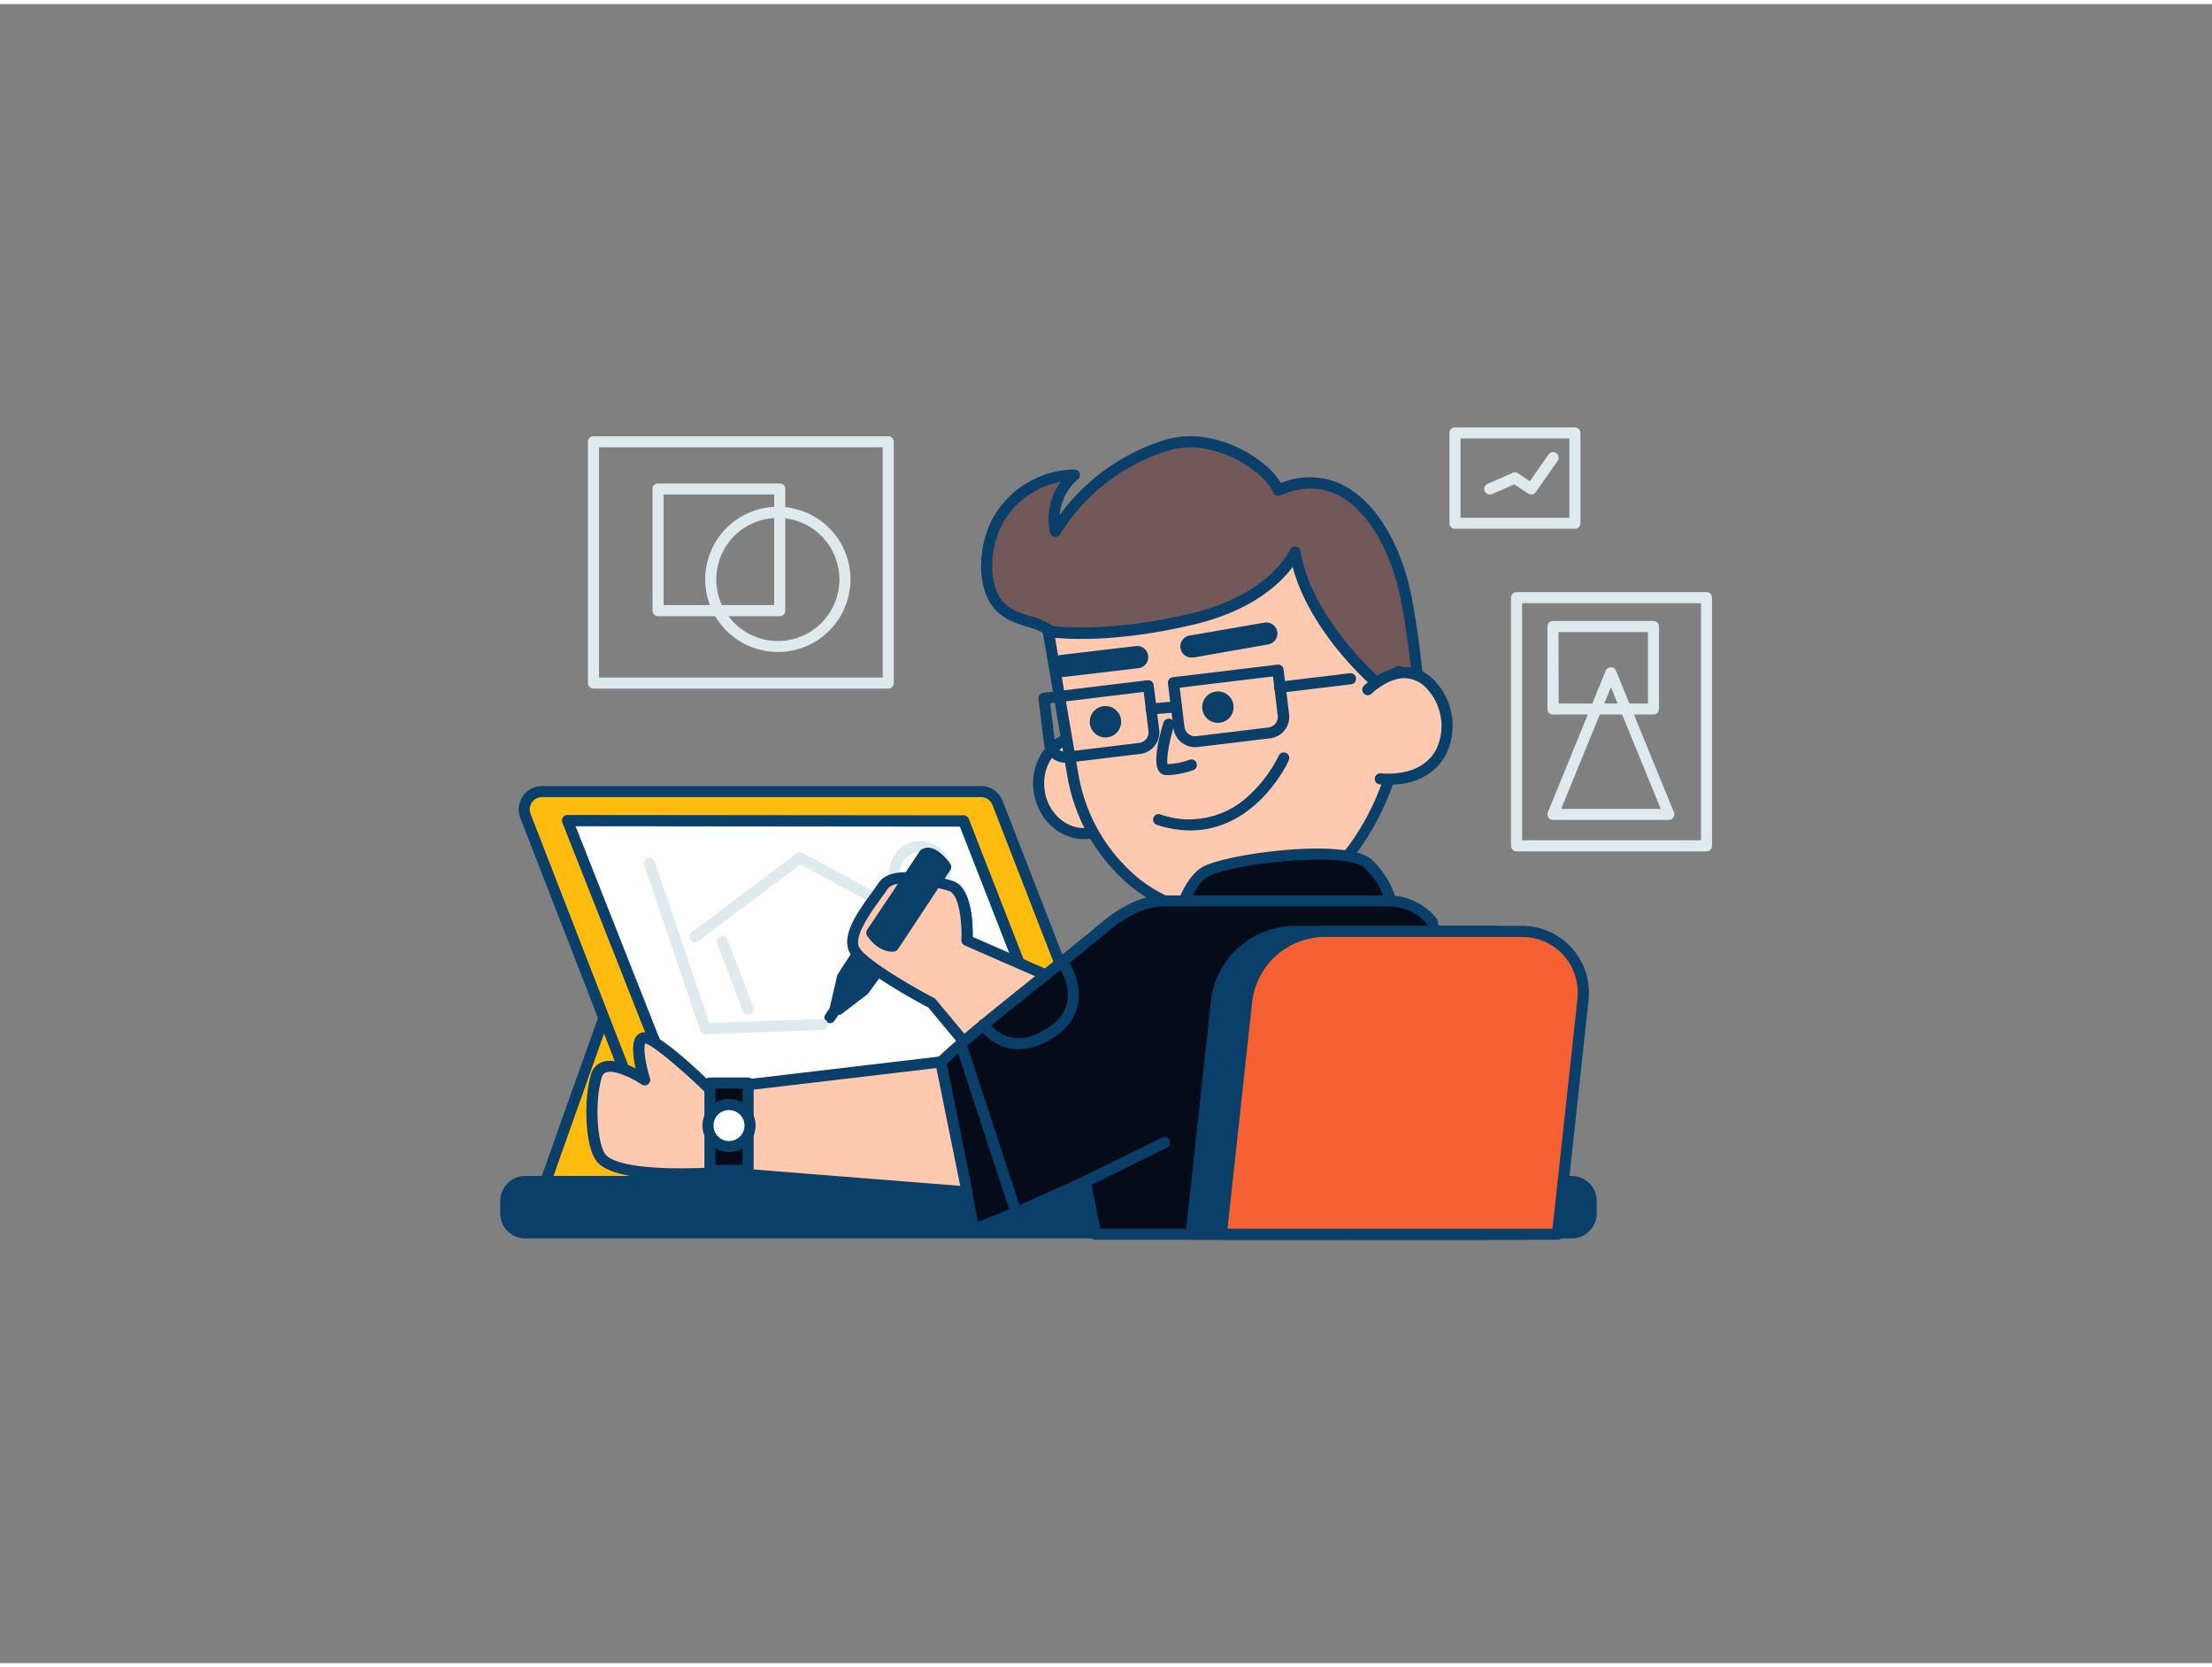 <svg id="_230_designer_outline" data-name="#230_designer_outline" xmlns="http://www.w3.org/2000/svg" viewBox="0 0 400 300" width="406" height="306" class="illustration styles_illustrationTablet__1DWOa"><rect x="0" y="0" width="400" height="300" fill="#808080" stroke="none"/><polygon points="109.19 183.28 98.67 212.9 128.38 212.9 109.19 183.28" fill="#ffbc0e"></polygon><path d="M128.38,213.9H98.67a1,1,0,0,1-.94-1.33L108.25,183a1,1,0,0,1,.82-.66,1,1,0,0,1,1,.45l19.19,29.62a1,1,0,0,1-.84,1.54Zm-28.29-2h26.45l-17.09-26.37Z" fill="#093f68"></path><path d="M218.75,79.54a15.47,15.47,0,0,0-7.45.13,36.21,36.21,0,0,0-20.44,15.66,10.47,10.47,0,0,1,3.45-10.17,16.24,16.24,0,0,0-13.77,8.08c-2.31,4.07-3.26,11.18-.17,15.17,2.72,3.5,7.69,2.86,10.49,5.65,1.74,1.74,2.36,8,3.28,10.41,2.34,6.29,5.11,12.41,7.66,18.62l55.56-10.34s-.93-13.81-3-25.1-9.92-25.44-23.18-19.78A11,11,0,0,0,228,84,21.34,21.34,0,0,0,218.75,79.54Z" fill="#725858"></path><path d="M201.8,144.09a1,1,0,0,1-.92-.62q-1.32-3.19-2.69-6.39c-1.69-4-3.45-8.12-5-12.26a29.32,29.32,0,0,1-.94-3.7c-.5-2.29-1.18-5.42-2.11-6.36a10.67,10.67,0,0,0-4.4-2.15c-2.11-.68-4.51-1.44-6.17-3.59-3.26-4.2-2.49-11.72.09-16.28a17.18,17.18,0,0,1,14.63-8.58h0a1,1,0,0,1,.94.66,1,1,0,0,1-.3,1.11,9.42,9.42,0,0,0-3.3,6.44A37.33,37.33,0,0,1,211,78.71a16.56,16.56,0,0,1,8-.15,22.35,22.35,0,0,1,9.64,4.68,13.53,13.53,0,0,1,3,3.36,13.5,13.5,0,0,1,11.53.55c6.85,3.67,10.77,12.9,12.15,20.32,2.09,11.22,3,25.07,3.05,25.21a1,1,0,0,1-.82,1L202,144.08Zm-10-57.69a15.15,15.15,0,0,0-10.39,7.33c-2.28,4-2.92,10.63-.25,14.07,1.28,1.65,3.19,2.26,5.2,2.9a12.16,12.16,0,0,1,5.2,2.65c1.35,1.35,2,4.4,2.65,7.35a29.44,29.44,0,0,0,.86,3.42c1.53,4.1,3.28,8.21,5,12.18.8,1.89,1.6,3.77,2.39,5.66l53.88-10c-.25-3.22-1.19-14.62-3-24.1-1.23-6.64-4.89-15.58-11.12-18.92-3.23-1.73-6.82-1.77-10.67-.12a1,1,0,0,1-.77,0,1,1,0,0,1-.55-.54,10,10,0,0,0-2.93-3.5,20.22,20.22,0,0,0-8.75-4.24h0a14.42,14.42,0,0,0-7,.11,35.15,35.15,0,0,0-19.86,15.23,1,1,0,0,1-1,.46,1,1,0,0,1-.81-.76A11.53,11.53,0,0,1,191.8,86.4Z" fill="#093f68"></path><ellipse cx="195.67" cy="141.21" rx="7.85" ry="8.77" transform="translate(-22.54 38.2) rotate(-10.55)" fill="#ffc9b0"></ellipse><path d="M196,151c-4.26,0-8.13-3.37-9-8.12h0c-1-5.3,2.12-10.34,6.91-11.23a8.38,8.38,0,0,1,6.73,1.7,10.5,10.5,0,0,1,2.51,13.51,8.37,8.37,0,0,1-5.66,4A7.39,7.39,0,0,1,196,151Zm-7.05-8.49c.78,4.21,4.44,7.07,8.16,6.39a6.41,6.41,0,0,0,4.31-3.08,8.52,8.52,0,0,0-2-10.89,6.45,6.45,0,0,0-5.14-1.32c-3.71.69-6.1,4.69-5.31,8.9Z" fill="#093f68"></path><path d="M227.9,164.29c16.94-3.15,28.22-26.88,25.11-43.55L249.27,123s-12.86-10.84-15.07-23.87c0,0-3.61,8.52-18.57,12.08-16.28,3.86-26.06,2.2-26.06,2.2L194,139.37C197.11,156,211,167.45,227.9,164.29Z" fill="#ffc9b0"></path><path d="M222.38,165.81a28.19,28.19,0,0,1-17.22-5.75A33.08,33.08,0,0,1,193,139.55l-4.44-26a1,1,0,0,1,1.15-1.15c.1,0,9.8,1.57,25.65-2.2,14.23-3.37,17.86-11.41,17.89-11.49a1,1,0,0,1,1.91.22c1.87,11,11.77,20.6,14.19,22.8l3.11-1.9a1,1,0,0,1,1.5.67c1.56,8.39-.36,18.67-5.14,27.51-5.1,9.43-12.67,15.71-20.77,17.22h0A31.66,31.66,0,0,1,222.38,165.81Zm5.52-1.52h0Zm-37.11-49.7L195,139.2a31.1,31.1,0,0,0,11.37,19.27,26.72,26.72,0,0,0,21.35,4.84h0c7.5-1.4,14.56-7.3,19.37-16.2,4.3-8,6.19-17.08,5.17-24.74l-2.47,1.5a1,1,0,0,1-1.17-.09c-.5-.42-11.62-9.91-14.87-22-2.15,2.91-7.23,7.89-17.89,10.42C202.88,115.28,194,114.91,190.79,114.59Z" fill="#093f68"></path><ellipse cx="220.23" cy="127.14" rx="2.84" ry="2.84" transform="translate(-19.55 42.46) rotate(-10.55)" fill="#093f68"></ellipse><circle cx="199.9" cy="129.77" r="2.84" fill="#093f68"></circle><path d="M211.22,139.43h-.41a1.61,1.61,0,0,1-1.25-.72c-1.17-1.68.18-6.68.82-8.76a1,1,0,1,1,1.91.59c-.9,2.95-1.4,6-1.15,6.9a12.61,12.61,0,0,0,4-.81,1,1,0,0,1,.7,1.87A15.58,15.58,0,0,1,211.22,139.43Zm0-1.87h0Z" fill="#093f68"></path><path d="M215.62,118.16a2,2,0,0,1-.34-4l13.36-2.31a2,2,0,1,1,.69,3.94L216,118.13A2.07,2.07,0,0,1,215.62,118.16Z" fill="#093f68"></path><path d="M192.16,121.68a2,2,0,0,1-.23-4l13.46-1.59a2,2,0,1,1,.47,4l-13.46,1.59Z" fill="#093f68"></path><path d="M247.34,124s6.42-6.48,11.61-.65,3.45,17.75-9.35,16.76" fill="#ffc9b0"></path><path d="M251.11,141.17c-.51,0-1,0-1.58-.07a1,1,0,1,1,.15-2c4.89.38,8.49-1.22,10.12-4.51A9.91,9.91,0,0,0,258.21,124a5.6,5.6,0,0,0-4.07-2.1c-3.17-.1-6.07,2.75-6.09,2.78a1,1,0,0,1-1.42,0,1,1,0,0,1,0-1.41c.14-.14,3.54-3.46,7.56-3.37a7.53,7.53,0,0,1,5.51,2.77,11.8,11.8,0,0,1,1.89,12.79C260.51,137.67,257.73,141.17,251.11,141.17Z" fill="#093f68"></path><path d="M216.08,134.37a3.93,3.93,0,0,1-3.88-3.45l-1-8.09a1,1,0,0,1,.2-.73,1,1,0,0,1,.67-.38L231,119.45a1,1,0,0,1,.74.21,1,1,0,0,1,.37.67l1,8.08a3.92,3.92,0,0,1-3.43,4.36l-13.05,1.57h0A3.87,3.87,0,0,1,216.08,134.37Zm.36-1h0Zm-3.11-9.76.86,7.09a1.92,1.92,0,0,0,2.13,1.68l13.05-1.57a1.93,1.93,0,0,0,1.68-2.14l-.85-7.09Z" fill="#093f68"></path><path d="M192.68,137.19a3.92,3.92,0,0,1-3.89-3.45l-1-8.09a1,1,0,0,1,.2-.73,1,1,0,0,1,.67-.38l18.85-2.27a1,1,0,0,1,1.11.87l1,8.09a3.92,3.92,0,0,1-3.42,4.36l-13,1.57h0Zm.35-1h0Zm-3.11-9.76.86,7.09a1.89,1.89,0,0,0,2.13,1.67L206,133.6a1.92,1.92,0,0,0,1.68-2.13l-.86-7.09Z" fill="#093f68"></path><path d="M231.44,124.54a1,1,0,0,1-.12-2L244.1,121a1,1,0,0,1,.23,2l-12.77,1.54Z" fill="#093f68"></path><path d="M215.22,149.43a19.92,19.92,0,0,1-6-1,1,1,0,1,1,.6-1.91,15.64,15.64,0,0,0,16.11-3.5,24.16,24.16,0,0,0,5.3-7.1,1,1,0,0,1,1.83.81C233,136.92,227.31,149.43,215.22,149.43Z" fill="#093f68"></path><line x1="212.75" y1="127.07" x2="208.16" y2="127.47" fill="#ffc9b0"></line><path d="M208.16,128.47a1,1,0,0,1-1-.91,1,1,0,0,1,.91-1.09l4.58-.39a1,1,0,0,1,1.08.9,1,1,0,0,1-.91,1.09l-4.58.4Z" fill="#093f68"></path><path d="M177.39,142.4H98a3.22,3.22,0,0,0-3,4.4l21.47,55.29H202.8l-22.41-57.66A3.23,3.23,0,0,0,177.39,142.4Z" fill="#ffbc0e"></path><path d="M202.79,203.09h-86.3a1,1,0,0,1-.93-.64L94.09,147.17A4.23,4.23,0,0,1,98,141.4h79.37a4.2,4.2,0,0,1,3.93,2.67l22.41,57.66a1,1,0,0,1-.11.92A1,1,0,0,1,202.79,203.09Zm-85.61-2h84.15L179.46,144.8a2.22,2.22,0,0,0-2.07-1.4H98a2.22,2.22,0,0,0-2.07,3Z" fill="#093f68"></path><polygon points="174.26 147.74 102.62 147.66 122.87 198.92 194.26 198.99 174.26 147.74" fill="#fff"></polygon><path d="M194.26,200h0l-71.39-.07a1,1,0,0,1-.93-.63L101.69,148a1,1,0,0,1,.1-.93,1,1,0,0,1,.83-.44h0l71.64.07a1,1,0,0,1,.93.64l20,51.26a1,1,0,0,1-.11.93A1,1,0,0,1,194.26,200Zm-70.71-2.07,69.25.07-19.22-49.26-69.49-.07Z" fill="#093f68"></path><path d="M166.4,162.54A5.6,5.6,0,1,1,172,157,5.63,5.63,0,0,1,166.4,162.54Zm0-9.19A3.6,3.6,0,1,0,170,157,3.63,3.63,0,0,0,166.4,153.35Z" fill="#dfeaef"></path><path d="M171,169.68a1,1,0,0,1-.47-.12l-25.82-14-18.44,13.88a1,1,0,0,1-1.21-1.6l19-14.27a1,1,0,0,1,1.08-.08l26.38,14.27a1,1,0,0,1-.48,1.88Z" fill="#dfeaef"></path><rect x="91.41" y="212.9" width="196.32" height="9.31" rx="3.53" fill="#093f68"></rect><path d="M284.2,223.21H95a4.54,4.54,0,0,1-4.54-4.53v-2.24A4.55,4.55,0,0,1,95,211.9H284.2a4.55,4.55,0,0,1,4.54,4.54v2.24A4.54,4.54,0,0,1,284.2,223.21ZM95,213.9a2.54,2.54,0,0,0-2.54,2.54v2.24A2.54,2.54,0,0,0,95,221.21H284.2a2.54,2.54,0,0,0,2.54-2.53v-2.24a2.54,2.54,0,0,0-2.54-2.54Z" fill="#093f68"></path><path d="M244.2,223.45a1,1,0,0,1-1-1V180.28a1,1,0,0,1,2,0v42.17A1,1,0,0,1,244.2,223.45Z" fill="#093f68"></path><polygon points="156.51 169.51 152.36 175.9 151.08 181.38 151.61 181.78 156.16 178.3 160.62 172.24 156.51 169.51" fill="#093f68"></polygon><path d="M151.61,182.78a1,1,0,0,1-.6-.2l-.53-.4a1,1,0,0,1-.37-1l1.27-5.48a1.15,1.15,0,0,1,.14-.32l4.15-6.39a1,1,0,0,1,.64-.44,1,1,0,0,1,.75.15l4.11,2.73a1,1,0,0,1,.25,1.43L157,178.9l-.2.2-4.56,3.48A1,1,0,0,1,151.61,182.78Zm1.68-6.48-.83,3.57,3-2.27,3.75-5.1-2.39-1.6Z" fill="#093f68"></path><path d="M174.88,169.33s.38-8.91-3-9.85-10.32-2.82-12.2,0-6.57,8.28-5.26,11.37,14.08,9.82,14.08,9.82l14.92,18,16.48-18.34Z" fill="#ffc9b0"></path><path d="M183.42,199.62h0a1,1,0,0,1-.74-.36l-14.8-17.8c-2.54-1.35-13-7.05-14.36-10.22s1.87-7.46,4.19-10.67c.44-.61.84-1.17,1.16-1.65,2.31-3.46,9.73-1.4,13.3-.4s3.79,7.64,3.75,10.17l24.4,10.67a1,1,0,0,1,.58.71,1,1,0,0,1-.23.88l-16.48,18.33A1,1,0,0,1,183.42,199.62ZM163.63,159c-1.42,0-2.6.27-3.12,1-.33.5-.75,1.08-1.2,1.71-1.81,2.5-4.83,6.69-4,8.72s8.82,6.78,13.63,9.32a1.21,1.21,0,0,1,.3.25l14.18,17.06,14.78-16.45-23.75-10.39a1,1,0,0,1-.6-1c.14-3.37-.47-8.35-2.27-8.85A34.26,34.26,0,0,0,163.63,159Z" fill="#093f68"></path><path d="M167.18,153.73,157.67,168s1.52,2.53,3.93,2.39L171,156S168.8,152.75,167.18,153.73Z" fill="#093f68"></path><path d="M161.4,171.35c-2.82,0-4.51-2.76-4.59-2.89a1,1,0,0,1,0-1.07l9.51-14.21a.81.81,0,0,1,.31-.3c2.36-1.44,4.93,2.18,5.21,2.59a1,1,0,0,1,0,1.12l-9.45,14.3a1,1,0,0,1-.77.45Zm-2.51-3.43a3.77,3.77,0,0,0,2.18,1.4l8.75-13.24c-.67-.83-1.52-1.53-2-1.53h0Z" fill="#093f68"></path><line x1="152.09" y1="180.28" x2="150.07" y2="183.28" fill="#093f68"></line><path d="M150.07,184.28a1,1,0,0,1-.56-.17,1,1,0,0,1-.27-1.38l2-3a1,1,0,1,1,1.66,1.12l-2,3A1,1,0,0,1,150.07,184.28Z" fill="#093f68"></path><path d="M212.75,166.42s1.58-7.32,5.13-9.47,25.14-5.24,29.46-1.54a14.83,14.83,0,0,1,4.69,9.41Z" fill="#060b1a"></path><path d="M212.75,167.42a1,1,0,0,1-.77-.35,1,1,0,0,1-.21-.86c.07-.31,1.72-7.76,5.59-10.12s25.91-5.47,30.63-1.44a15.81,15.81,0,0,1,5,10.1,1,1,0,0,1-.25.73,1,1,0,0,1-.71.34l-39.28,1.6ZM238.5,154.7c-7.58,0-17.71,1.65-20.1,3.1-2.16,1.31-3.66,5.18-4.35,7.57l36.83-1.51a13.58,13.58,0,0,0-4.19-7.69C245.45,155.11,242.29,154.7,238.5,154.7Z" fill="#093f68"></path><path d="M269.4,222.45,259,166c-.53-.63-.83-1-.83-1a10.29,10.29,0,0,0-7.13-2.87H211.12c-1.09,0-5.11-.52-11.55,4.88-9.3,7.81-22.5,17.62-29.45,24.28l5.94,30c1.17.28,20.22-8.43,20.22-8.43l1.88,9.55Z" fill="#060b1a"></path><path d="M269.4,223.45H198.16a1,1,0,0,1-1-.8l-1.64-8.31c-18.24,8.31-19.31,8-19.71,8a1,1,0,0,1-.75-.78l-5.94-30a1,1,0,0,1,.29-.91c4.37-4.19,11.27-9.67,17.93-15,4-3.16,8.09-6.43,11.57-9.36,6.29-5.27,10.4-5.15,11.95-5.11h40.18a11.25,11.25,0,0,1,7.82,3.15c.06.06.37.41.9,1a1,1,0,0,1,.22.46l10.39,56.48a1,1,0,0,1-1,1.18Zm-70.42-2H268.2l-10.12-55-.64-.75a9.24,9.24,0,0,0-6.38-2.53H210.83c-1.34,0-4.91-.14-10.62,4.65-3.5,2.94-7.62,6.21-11.61,9.38-6.43,5.11-13.07,10.4-17.39,14.47l5.63,28.5c2.73-.89,11.35-4.64,19-8.15a1,1,0,0,1,1.39.72Z" fill="#093f68"></path><path d="M233.84,167.69H269.6a11,11,0,0,1,11.15,12.51l-4.59,42.25H215.38L220,180.2A14.3,14.3,0,0,1,233.84,167.69Z" fill="#093f68"></path><path d="M276.16,223.45H215.38a1,1,0,0,1-.74-.33,1,1,0,0,1-.25-.77L219,180.09a15.34,15.34,0,0,1,14.86-13.4H269.6a12,12,0,0,1,12.14,13.61l-4.59,42.26A1,1,0,0,1,276.16,223.45Zm-59.66-2h58.76l4.49-41.36a10,10,0,0,0-10.15-11.4H233.84A13.28,13.28,0,0,0,221,180.3Z" fill="#093f68"></path><path d="M239.31,167.69h35.77a11,11,0,0,1,11.14,12.51l-4.59,42.25H220.86l4.59-42.25A14.3,14.3,0,0,1,239.31,167.69Z" fill="#f56132"></path><path d="M281.63,223.45H220.86a1,1,0,0,1-.74-.33,1,1,0,0,1-.25-.77l4.59-42.26a15.33,15.33,0,0,1,14.85-13.4h35.77a12.1,12.1,0,0,1,9.16,4,12.24,12.24,0,0,1,3,9.64l-4.59,42.26A1,1,0,0,1,281.63,223.45Zm-59.66-2h58.77l4.49-41.36a10.27,10.27,0,0,0-2.48-8.09,10.13,10.13,0,0,0-7.67-3.31H239.31a13.29,13.29,0,0,0-12.87,11.61Z" fill="#093f68"></path><path d="M170.12,191.3l-41.74,4.92s-9.9-9.66-12-9.29.14,7.6.14,7.6-7.41-5-8.72-.7-1,12.34.84,14.78,9.49,3.4,22,2.68l44.25,3.52Z" fill="#ffc9b0"></path><path d="M174.88,215.81h-.08l-44.18-3.51c-13,.74-20.6-.29-22.74-3.07s-2.38-11.18-1-15.68a3.26,3.26,0,0,1,2-2.24c1.82-.65,4.3.28,6.06,1.16-.43-1.94-.74-4.41,0-5.63a1.83,1.83,0,0,1,1.25-.88c2.18-.4,8.62,5.46,12.51,9.22L170,190.3a1,1,0,0,1,1.09.8l4.76,23.51a1,1,0,0,1-.23.86A1,1,0,0,1,174.88,215.81Zm-44.25-5.52h.08l42.93,3.41-4.31-21.3-40.83,4.82a1,1,0,0,1-.82-.28c-4.27-4.17-9.59-8.69-11-9-.35.7,0,3.61.86,6.3a1,1,0,0,1-1.52,1.12c-1.67-1.13-4.88-2.71-6.41-2.18a1.26,1.26,0,0,0-.8.94c-1.27,4.18-.89,11.83.68,13.88.78,1,4.39,3.25,21.11,2.29Z" fill="#093f68"></path><path d="M196.28,213.9a1,1,0,0,1-.44-1.89L210.12,205a1,1,0,1,1,.89,1.79l-14.28,7.06A1,1,0,0,1,196.28,213.9Z" fill="#093f68"></path><path d="M127.62,186.29a1,1,0,0,1-1-.68l-10.13-29.88a1,1,0,1,1,1.89-.64l9.9,29.17,20.43-.76a1,1,0,0,1,1,1,1,1,0,0,1-1,1l-21.17.79Z" fill="#dfeaef"></path><path d="M135.28,182.78a1,1,0,0,1-.94-.64l-4.64-12.27a1,1,0,1,1,1.87-.71l4.64,12.27a1,1,0,0,1-.58,1.29A1.07,1.07,0,0,1,135.28,182.78Z" fill="#dfeaef"></path><rect x="128.38" y="195.1" width="6.9" height="15.81" fill="#060b1a"></rect><path d="M135.28,211.91h-6.9a1,1,0,0,1-1-1V195.1a1,1,0,0,1,1-1h6.9a1,1,0,0,1,1,1v15.81A1,1,0,0,1,135.28,211.91Zm-5.9-2h4.9V196.1h-4.9Z" fill="#093f68"></path><circle cx="131.83" cy="202.79" r="3.8" fill="#fff"></circle><path d="M131.83,207.59a4.8,4.8,0,1,1,4.8-4.8A4.8,4.8,0,0,1,131.83,207.59Zm0-7.6a2.8,2.8,0,1,0,2.8,2.8A2.8,2.8,0,0,0,131.83,200Z" fill="#093f68"></path><path d="M184.16,189a8.06,8.06,0,0,1-1.77-.19,9.06,9.06,0,0,1-5.41-3.73,1,1,0,1,1,1.7-1.06,7.09,7.09,0,0,0,4.16,2.84c2,.44,4.28-.16,6.7-1.76a7.32,7.32,0,0,0,3.47-4.75c.6-3.3-1.63-6.41-1.66-6.44a1,1,0,0,1,1.62-1.19c.11.16,2.75,3.81,2,8a9.22,9.22,0,0,1-4.35,6.09A11.76,11.76,0,0,1,184.16,189Z" fill="#093f68"></path><path d="M183.42,218.56a1,1,0,0,1-.95-.69l-9.67-29.55a1,1,0,0,1,.64-1.26,1,1,0,0,1,1.26.64l9.67,29.55a1,1,0,0,1-.63,1.26A1.19,1.19,0,0,1,183.42,218.56Z" fill="#093f68"></path><path d="M160.62,123.78h-53.3a1,1,0,0,1-1-1V79.15a1,1,0,0,1,1-1h53.3a1,1,0,0,1,1,1v43.63A1,1,0,0,1,160.62,123.78Zm-52.3-2h51.3V80.15h-51.3Z" fill="#dfeaef"></path><path d="M141,110.68H119a1,1,0,0,1-1-1v-22a1,1,0,0,1,1-1h22a1,1,0,0,1,1,1v22A1,1,0,0,1,141,110.68Zm-21-2h20v-20H120Z" fill="#dfeaef"></path><path d="M140.67,117.16A13.13,13.13,0,1,1,153.79,104,13.13,13.13,0,0,1,140.67,117.16Zm0-24.25A11.13,11.13,0,1,0,151.79,104,11.14,11.14,0,0,0,140.67,92.91Z" fill="#dfeaef"></path><path d="M308.59,153.21H274.24a1,1,0,0,1-1-1V107.33a1,1,0,0,1,1-1h34.35a1,1,0,0,1,1,1v44.88A1,1,0,0,1,308.59,153.21Zm-33.35-2h32.35V108.33H275.24Z" fill="#dfeaef"></path><path d="M301.77,147.53H280.82a1,1,0,0,1-.83-.45,1,1,0,0,1-.09-.93l10.47-25.61a1,1,0,0,1,.93-.62,1,1,0,0,1,.92.62l10.48,25.61a1,1,0,0,1-.1.93A1,1,0,0,1,301.77,147.53Zm-19.46-2h18l-9-22Z" fill="#dfeaef"></path><path d="M299,128.47H280.82a1,1,0,0,1-1-1V112.55a1,1,0,0,1,1-1H299a1,1,0,0,1,1,1v14.92A1,1,0,0,1,299,128.47Zm-17.14-2H298V113.55H281.82Z" fill="#dfeaef"></path><path d="M284.79,94.88H263.11a1,1,0,0,1-1-1V77.55a1,1,0,0,1,1-1h21.68a1,1,0,0,1,1,1V93.88A1,1,0,0,1,284.79,94.88Zm-20.68-2h19.68V78.55H264.11Z" fill="#dfeaef"></path><path d="M269.4,88.68a1,1,0,0,1-.91-.6,1,1,0,0,1,.51-1.32l4.55-2a1,1,0,0,1,.95.09l2.14,1.43L280,81.48a1,1,0,1,1,1.64,1.14l-3.92,5.63a1,1,0,0,1-1.37.26l-2.51-1.67-4,1.76A.92.92,0,0,1,269.4,88.68Z" fill="#dfeaef"></path></svg>